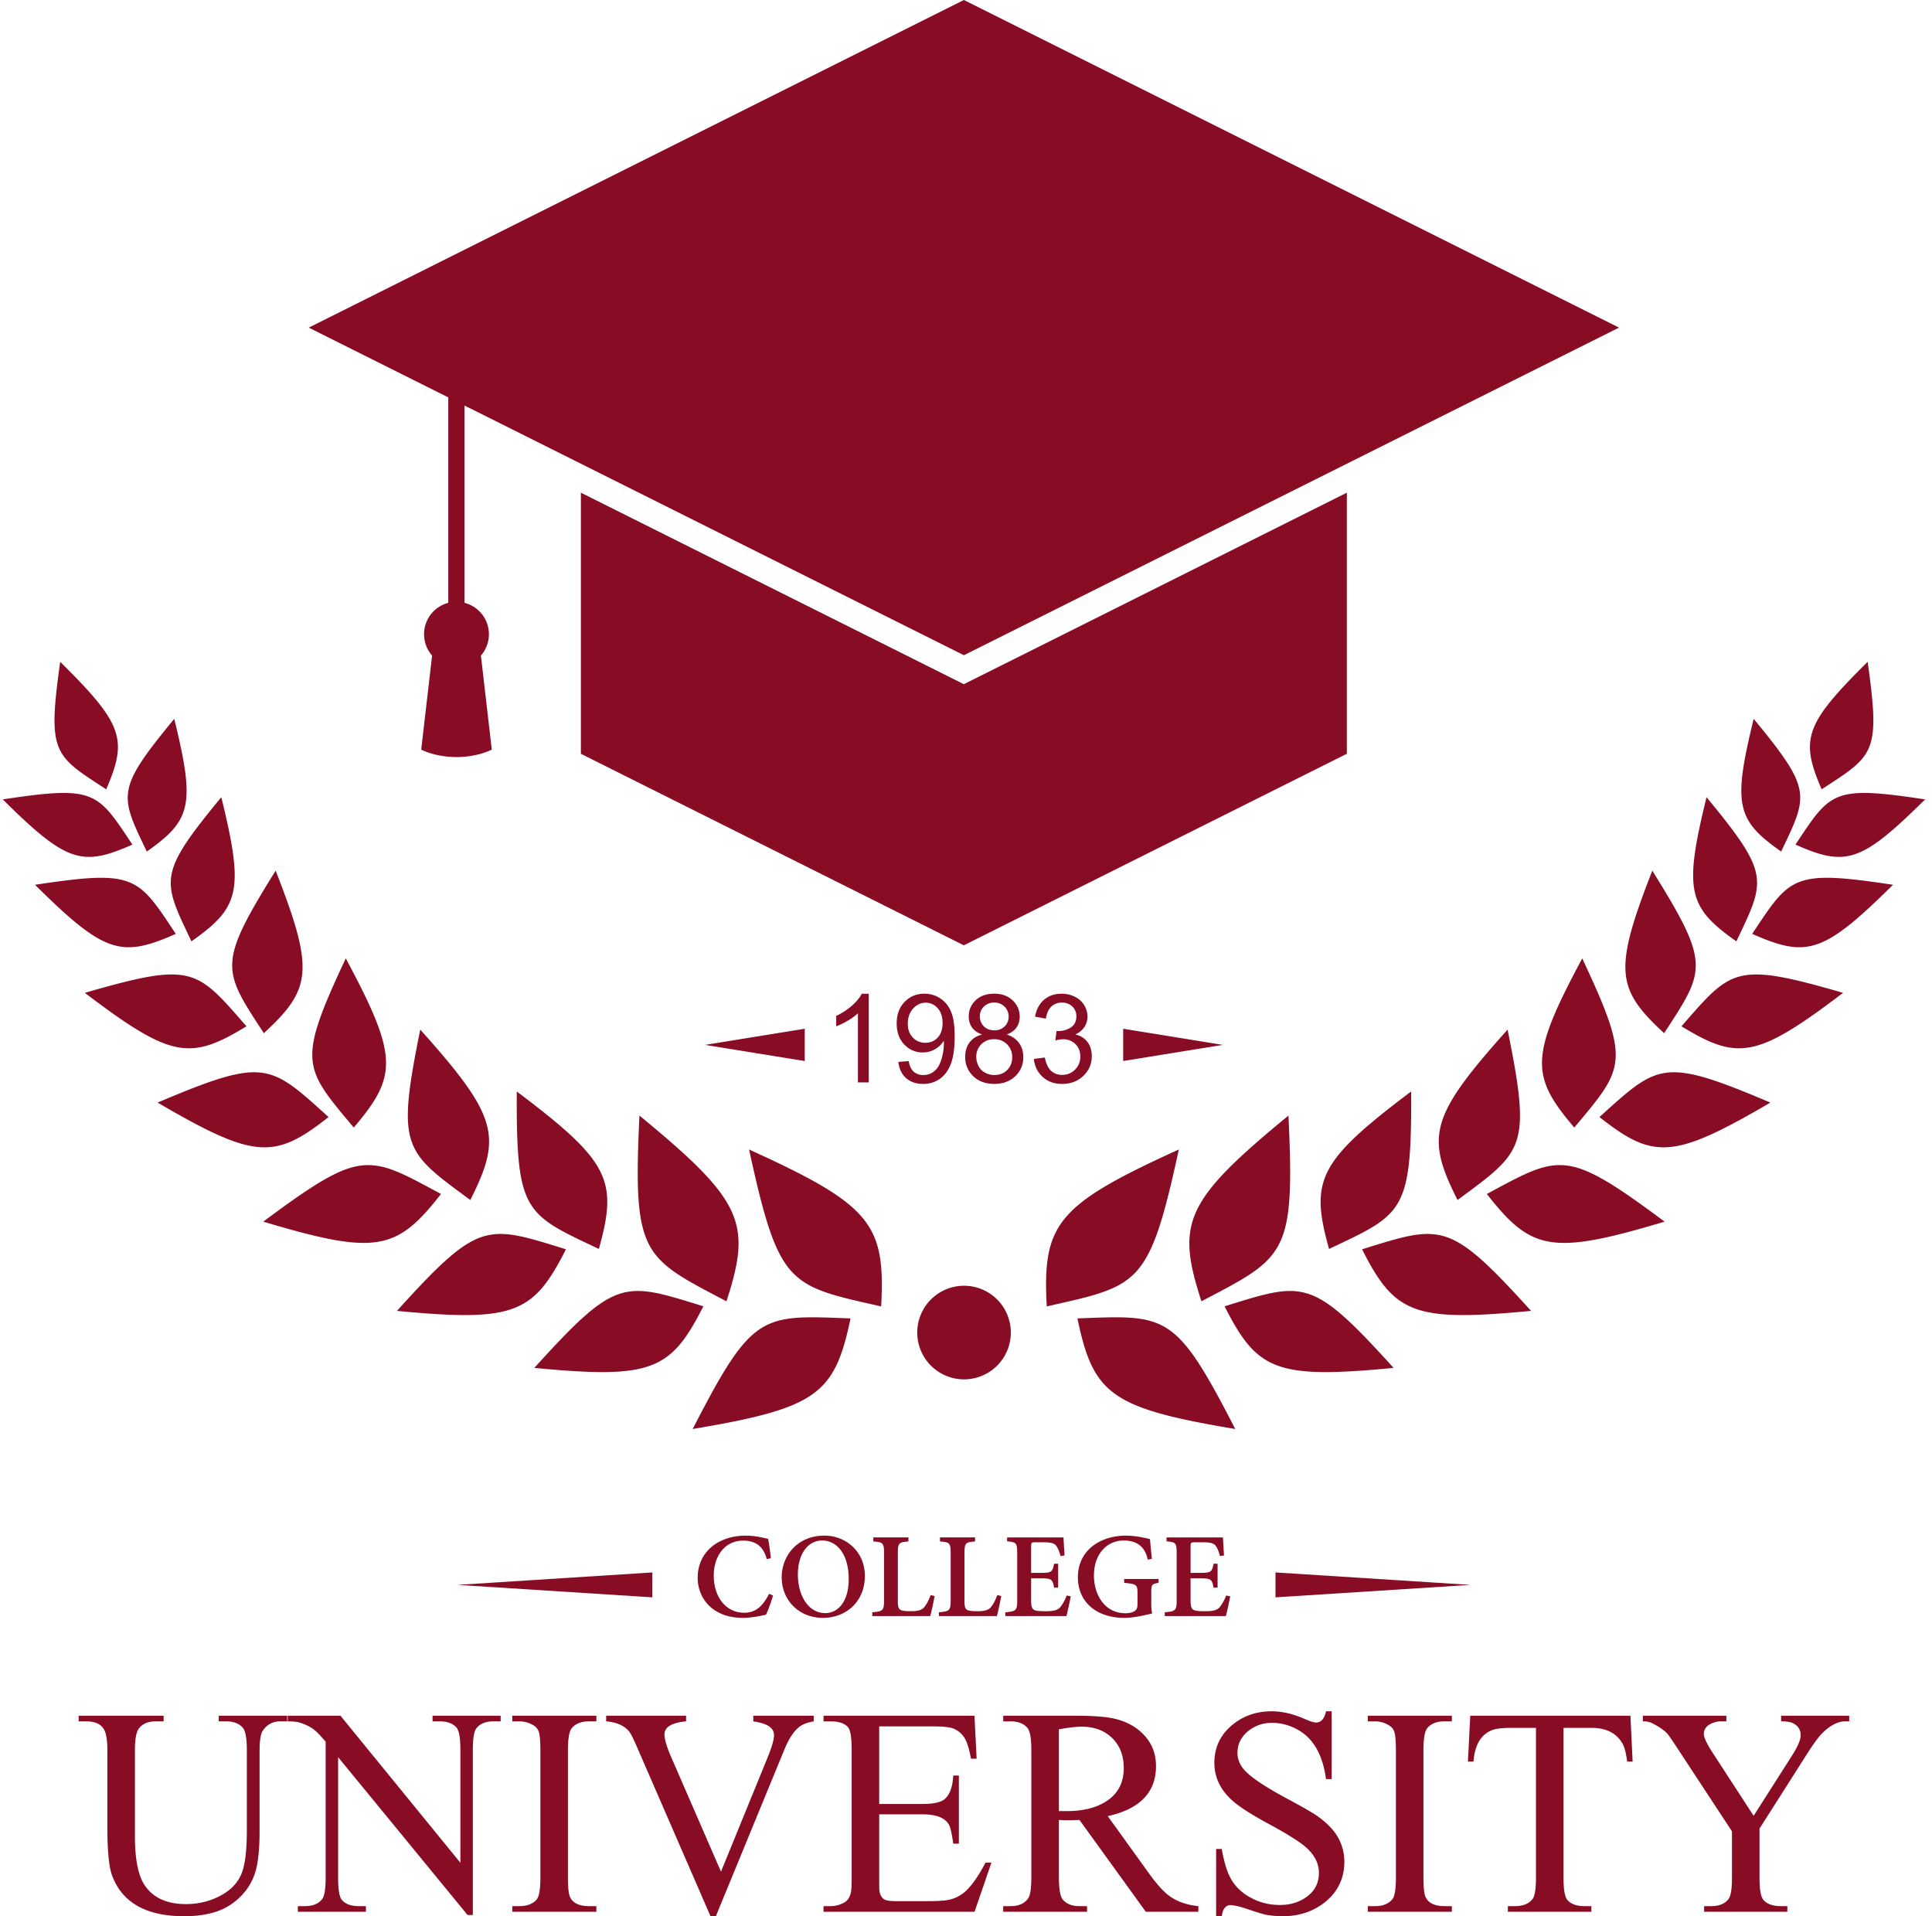 <svg width="121" height="120" fill="none" xmlns="http://www.w3.org/2000/svg"><path fill-rule="evenodd" clip-rule="evenodd" d="M18.02 107.794h-.461c-.477 0-.848.201-1.113.606-.127.192-.189.624-.189 1.302v4.966c0 1.132-.09 1.994-.272 2.585-.266.828-.772 1.502-1.527 2.012-.717.488-1.69.732-2.921.732-2.39 0-3.895-.856-4.522-2.565-.194-.529-.29-1.537-.29-3.017v-4.788c0-.624-.068-1.063-.201-1.31-.194-.35-.571-.523-1.131-.523h-.467v-.352h5.323v.352h-.477c-.51 0-.874.161-1.094.479-.152.216-.228.671-.228 1.357v5.347c0 1.447.204 2.473.609 3.076.525.788 1.388 1.184 2.587 1.184.726 0 1.4-.151 2.015-.452.707-.34 1.193-.813 1.452-1.421.232-.541.347-1.465.347-2.767v-4.967c0-.767-.084-1.246-.254-1.437-.235-.267-.585-.399-1.048-.399h-.46v-.352h4.32l.001.352zm13.336 0h-.435c-.52 0-.89.157-1.107.47-.133.195-.2.634-.2 1.32v10.339h-.328l-8.11-9.885v7.542c0 .757.08 1.227.243 1.407.226.253.578.38 1.063.38h.436v.353h-4.265v-.353h.427c.525 0 .899-.157 1.115-.47.133-.191.2-.63.2-1.316v-8.513c-.318-.374-.556-.621-.713-.741-.223-.18-.523-.331-.903-.452-.166-.052-.432-.08-.794-.08v-.353h3.338l7.511 9.207v-7.066c0-.754-.083-1.224-.253-1.409-.226-.254-.578-.38-1.064-.38h-.426v-.352h4.265v.352zm5.994 11.924h-5.267v-.352h.436c.51 0 .878-.148 1.11-.442.144-.185.216-.649.216-1.391v-7.906c0-.621-.04-1.029-.118-1.227a.762.762 0 00-.374-.389 1.684 1.684 0 00-.834-.216h-.436v-.353h5.267v.352h-.448c-.504 0-.872.148-1.104.442-.151.191-.229.655-.229 1.391v7.906c0 .622.04 1.03.118 1.227.167.405.572.606 1.215.606h.448v.352zm13.613-11.924c-.442.077-.77.216-.99.417-.312.281-.596.733-.85 1.354l-4.29 10.432h-.334l-4.593-10.568c-.234-.547-.401-.878-.497-.992-.3-.374-.782-.587-1.447-.643v-.352h5.008v.352c-.902.083-1.354.359-1.354.822 0 .3.139.77.417 1.41l3.122 7.18 2.896-7.091c.284-.692.426-1.177.426-1.455 0-.433-.38-.711-1.143-.838l-.155-.027v-.353h3.783v.352zm11.13 8.846l-1.057 3.078h-9.458v-.352h.435c.285 0 .56-.068.826-.207.25-.127.405-.364.463-.714.025-.126.037-.426.037-.902v-7.953c0-.782-.077-1.261-.235-1.434-.213-.241-.574-.361-1.09-.361h-.436v-.353h9.452l.136 2.689h-.352c-.102-.526-.205-.896-.31-1.116a1.477 1.477 0 00-.794-.77c-.225-.089-.649-.135-1.276-.135h-3.37v4.858h2.705c.702 0 1.168-.105 1.407-.315.314-.278.488-.766.525-1.465h.352v4.266h-.352c-.084-.606-.17-.992-.254-1.156-.232-.455-.79-.68-1.678-.68h-2.705v4.056c0 .423.004.655.01.699.036.284.142.473.315.572.12.071.352.108.689.108h2.08c.597 0 1.03-.031 1.302-.09a2.266 2.266 0 001.112-.628c.368-.368.752-.933 1.15-1.694h.37v-.001zm12.96 3.078h-3.292l-4.154-5.749c-.31.013-.56.019-.755.019-.164 0-.34-.006-.534-.019v3.561c0 .766.083 1.246.253 1.437.236.266.579.399 1.03.399h.479v.353h-5.25v-.353h.46c.52 0 .891-.17 1.114-.506.126-.192.188-.634.188-1.326v-7.906c0-.77-.083-1.249-.253-1.434-.235-.266-.585-.399-1.048-.399h-.46v-.353H67.3c1.09 0 1.891.055 2.405.164.869.185 1.551.575 2.052 1.165.43.51.643 1.119.643 1.824 0 1.644-1.007 2.689-3.023 3.134l2.535 3.52c.513.717.949 1.206 1.307 1.465.476.356 1.085.575 1.833.652v.352zm-4.673-9c0-.779-.242-1.406-.727-1.879-.486-.473-1.122-.711-1.907-.711-.352 0-.828.055-1.428.167v5.119h.51c.986 0 1.796-.198 2.426-.594.752-.47 1.126-1.172 1.126-2.102zm13.816 5.866c0 1.02-.393 1.855-1.18 2.507-.743.602-1.633.905-2.671.905-.35 0-.683-.027-1.001-.08-.183-.031-.572-.148-1.175-.352-.528-.176-.897-.263-1.1-.263-.3 0-.486.232-.55.695h-.353v-4.209h.353c.139.791.315 1.388.534 1.793.282.538.72.964 1.317 1.276.544.291 1.14.437 1.79.437.652 0 1.208-.17 1.672-.508.514-.367.77-.868.77-1.502 0-.664-.34-1.255-1.023-1.774-.417-.321-1.107-.742-2.068-1.264-.964-.52-1.663-.955-2.099-1.298-.906-.711-1.357-1.561-1.357-2.553 0-.952.365-1.737 1.094-2.352.693-.585 1.524-.878 2.492-.878.658 0 1.347.161 2.068.479.346.151.58.225.714.225.315 0 .522-.234.624-.704h.353v4.247h-.353c-.204-1.528-.798-2.559-1.777-3.097a3.275 3.275 0 00-1.604-.427c-.56 0-1.051.17-1.478.507-.457.368-.686.826-.686 1.376 0 .368.13.708.39 1.023.376.451 1.263 1.057 2.66 1.811.968.516 1.586.872 1.858 1.057.693.47 1.178.977 1.453 1.52.222.448.333.915.333 1.403zm6.735 3.134h-5.267v-.352h.436c.51 0 .878-.148 1.11-.442.145-.185.216-.649.216-1.391v-7.906c0-.621-.04-1.029-.118-1.227-.062-.158-.186-.288-.374-.389a1.682 1.682 0 00-.835-.216h-.435v-.353h5.266v.352h-.448c-.504 0-.872.148-1.103.442-.152.191-.229.655-.229 1.391v7.906c0 .622.04 1.03.117 1.227.167.405.572.606 1.215.606h.448v.352zm11.319-9.402h-.34c-.068-.508-.157-.872-.272-1.088-.365-.683-1.023-1.026-1.982-1.026h-1.734v9.372c0 .76.083 1.233.248 1.412.225.254.58.38 1.066.38h.43v.353h-5.23v-.353h.442c.526 0 .897-.157 1.12-.469.132-.195.2-.634.2-1.323v-9.372h-1.48c-.582 0-.99.043-1.225.126-.726.26-1.13.924-1.208 1.988h-.35l.146-2.874h10.033l.136 2.874zm13.566-2.522h-.235c-.494 0-.999.269-1.512.803-.216.229-.522.65-.914 1.265l-2.958 4.648v3.069c0 .752.083 1.221.253 1.407.232.254.594.38 1.091.38h.399v.353h-5.212v-.353h.436c.519 0 .891-.157 1.107-.469.133-.192.201-.631.201-1.317v-2.899l-3.366-5.125c-.368-.563-.599-.896-.695-1.005-.216-.228-.551-.451-.996-.667a1.271 1.271 0 00-.525-.09v-.352h5.23v.352h-.272a1.49 1.49 0 00-.749.179c-.259.145-.389.349-.389.615.001.216.185.609.554 1.174l2.565 3.947 2.405-3.774c.361-.568.541-.989.541-1.267 0-.355-.167-.609-.501-.767-.161-.071-.402-.108-.723-.108v-.351h4.265v.352zm-87.171-8.545l6.106-.39 6.106-.39v1.56l-6.106-.39-6.106-.39zm63.45 0l-6.106-.39-6.106-.39v1.56l6.106-.39 6.106-.39z" fill="#890C25"/><path d="M48.168 99.808c-.396.775-.842 1.185-1.558 1.185-1.11 0-1.908-.938-1.908-2.34 0-1.132.64-2.176 1.84-2.176.709 0 1.253.29 1.476 1.156l.261-.053a14.73 14.73 0 00-.172-1.214c-.201-.038-.76-.201-1.386-.201-1.796 0-3.026 1.066-3.026 2.638 0 1.207.85 2.512 2.847 2.512.537 0 1.23-.15 1.431-.202.134-.253.336-.834.44-1.2l-.245-.105zm3.458-3.644c-1.692 0-2.669 1.275-2.669 2.601 0 1.461 1.096 2.549 2.579 2.549 1.438 0 2.63-.999 2.63-2.63 0-1.506-1.17-2.52-2.534-2.52h-.006zm-.142.305c.947 0 1.67.873 1.67 2.415 0 1.424-.679 2.132-1.469 2.132-1.036 0-1.714-1.067-1.714-2.415 0-1.371.693-2.132 1.506-2.132h.007zm6.804 3.414c-.141.372-.275.619-.417.775-.172.194-.447.238-.82.238-.268 0-.499-.007-.633-.074-.149-.075-.187-.209-.187-.589v-2.966c0-.655.075-.693.664-.738v-.254h-2.199v.254c.604.045.671.09.671.738v2.944c0 .648-.074.693-.738.753v.238h3.63c.067-.216.223-.961.276-1.252l-.246-.067zm4.174 0c-.142.372-.276.619-.418.775-.17.194-.446.238-.82.238-.268 0-.499-.007-.633-.074-.149-.075-.186-.209-.186-.589v-2.966c0-.655.074-.693.663-.738v-.254H58.87v.254c.603.045.67.09.67.738v2.944c0 .648-.074.693-.737.753v.238h3.63c.066-.216.223-.961.275-1.252l-.246-.067zm4.345.03a2.627 2.627 0 01-.41.738c-.18.193-.432.246-.902.246-.32 0-.596-.008-.73-.082-.149-.082-.186-.261-.186-.619V98.84h.603c.656 0 .738.037.835.58h.254v-1.497h-.254c-.097.523-.171.573-.835.573h-.603v-1.66c0-.233.022-.255.283-.255h.47c.476 0 .678.052.804.202.12.157.209.367.284.66l.253-.037a73.11 73.11 0 01-.067-1.13h-3.532v.246c.566.052.633.081.633.756v2.94c0 .634-.067.686-.745.746v.238h3.83c.06-.231.216-.931.268-1.237l-.253-.052zm5.753-1.036h-2.154v.246c.79.067.835.12.835.663v.671c0 .261-.075.373-.209.447-.134.082-.343.12-.536.12-1.372 0-1.983-1.238-1.983-2.355 0-1.372.827-2.2 1.863-2.2.738 0 1.327.314 1.506 1.2l.26-.052c-.06-.566-.096-.976-.119-1.237-.268-.06-.872-.216-1.505-.216-1.573 0-3.011.887-3.011 2.616 0 1.52 1.147 2.534 2.899 2.534.626 0 1.281-.164 1.75-.276a3.448 3.448 0 01-.052-.716v-.61c0-.485.045-.523.455-.59v-.245zm4.233 1.036a2.624 2.624 0 01-.41.738c-.179.193-.432.246-.901.246-.32 0-.597-.008-.73-.082-.15-.082-.187-.261-.187-.619V98.84h.604c.656 0 .738.037.835.58h.253v-1.497h-.253c-.098.523-.172.573-.835.573h-.604v-1.66c0-.233.022-.255.283-.255h.47c.477 0 .678.052.805.202.12.157.209.367.283.66l.254-.037a64.56 64.56 0 01-.067-1.13H73.06v.246c.567.052.634.081.634.756v2.94c0 .634-.067.686-.746.746v.238h3.83c.06-.231.217-.931.269-1.237l-.254-.052z" fill="#890C25"/><path fill-rule="evenodd" clip-rule="evenodd" d="M60.377 80.516a2.931 2.931 0 110 5.862 2.931 2.931 0 010-5.862zM80.695 69.86c.415 8.75-.181 8.863-5.45 11.63-1.597-4.907-1.054-6.287 5.45-11.63zm6.585 15.8c-5.157-5.696-5.597-5.397-10.585-3.857 2.043 4.037 3.235 4.56 10.584 3.858zm1.1-17.308c.036 7.584-.484 7.66-5.144 9.859-1.2-4.304-.68-5.478 5.143-9.86zm7.509 13.738c-5.156-5.696-5.596-5.398-10.584-3.858 2.044 4.038 3.235 4.56 10.584 3.858zm-1.47-17.613c1.505 7.433 1.01 7.608-3.135 10.67-2.012-3.99-1.729-5.242 3.135-10.67zm9.834 12.025c-6.163-4.589-6.537-4.21-11.132-1.732 2.789 3.565 4.059 3.847 11.132 1.732zm-5.159-16.486c3.072 6.548 2.653 6.822-.498 10.594-2.764-3.243-2.784-4.468.498-10.594zm11.784 9.03c-6.746-2.862-7.007-2.428-10.706.905 3.387 2.675 4.628 2.65 10.706-.905zm-7.396-14.523c3.686 5.903 3.317 6.213.741 10.178-3.012-2.78-3.173-3.948-.741-10.178zm11.95 7.651c-6.773-1.96-6.972-1.514-10.123 2.094 3.543 2.167 4.725 2 10.123-2.094zm-8.553-12.252c4 4.85 3.707 5.17 1.868 9.027-3.026-2.134-3.308-3.16-1.868-9.027zm11.678 5.485c-6.298-.953-6.424-.53-8.819 3.074 3.43 1.52 4.469 1.232 8.819-3.074zm-8.725-10.391c3.684 4.465 3.412 4.76 1.72 8.31-2.787-1.963-3.047-2.909-1.72-8.31zm10.736 5.044c-5.798-.878-5.914-.489-8.119 2.83 3.158 1.4 4.114 1.134 8.119-2.83zm-3.598-8.615c.802 5.733.417 5.843-2.883 7.983-1.348-3.132-1.074-4.073 2.883-7.983zM73.83 71.984c-1.862 8.56-2.466 8.516-8.273 9.826-.273-5.153.609-6.346 8.273-9.826zm3.532 17.503c-3.758-7.324-4.296-7.137-9.885-6.926.996 4.746 2.084 5.617 9.885 6.926zM40.048 69.86c-.415 8.75.18 8.863 5.45 11.63 1.597-4.907 1.054-6.287-5.45-11.63zm-6.583 15.8c5.156-5.696 5.596-5.397 10.584-3.857-2.043 4.037-3.235 4.56-10.584 3.858zm-1.1-17.308c-.036 7.584.483 7.66 5.143 9.859 1.2-4.304.68-5.478-5.143-9.86zM24.86 82.09c5.155-5.696 5.596-5.398 10.584-3.858-2.044 4.038-3.236 4.56-10.585 3.858zm1.46-17.613c-1.505 7.433-1.01 7.608 3.135 10.67 2.012-3.99 1.729-5.242-3.134-10.67zm-9.832 12.025c6.163-4.589 6.537-4.21 11.131-1.732-2.787 3.565-4.057 3.847-11.13 1.732zm5.168-16.486c-3.072 6.548-2.653 6.822.498 10.594 2.764-3.243 2.784-4.468-.498-10.594zm-11.785 9.03c6.746-2.862 7.008-2.428 10.707.905-3.388 2.675-4.629 2.65-10.707-.905zm7.394-14.523c-3.688 5.903-3.319 6.213-.741 10.178 3.012-2.78 3.172-3.948.74-10.178zM5.313 62.174c6.772-1.96 6.972-1.514 10.123 2.094-3.544 2.167-4.726 2-10.123-2.094zm8.547-12.252c-4 4.85-3.707 5.17-1.869 9.027 3.027-2.134 3.309-3.16 1.869-9.027zM2.191 55.407c6.298-.953 6.424-.53 8.819 3.074-3.43 1.52-4.47 1.232-8.819-3.074zm8.722-10.391c-3.683 4.465-3.412 4.76-1.72 8.31 2.787-1.963 3.046-2.909 1.72-8.31zM.172 50.06c5.798-.878 5.914-.489 8.119 2.83-3.158 1.4-4.115 1.134-8.12-2.83zm3.598-8.615c-.801 5.733-.417 5.843 2.883 7.983 1.348-3.132 1.074-4.073-2.882-7.983zm43.144 30.539c1.862 8.56 2.466 8.516 8.273 9.826.273-5.153-.609-6.346-8.273-9.826zm-3.531 17.503c3.758-7.324 4.296-7.137 9.886-6.926-.996 4.746-2.085 5.617-9.886 6.926zm11.028-21.704h-.68v-4.33a3.475 3.475 0 01-.644.469 4.53 4.53 0 01-.716.35v-.656a4.07 4.07 0 00.997-.65c.285-.253.486-.499.605-.738h.438v5.555zM56.26 66.5l.649-.054c.056.307.16.529.316.666a.873.873 0 00.6.208c.21 0 .393-.048.55-.145a1.14 1.14 0 00.387-.383c.1-.16.183-.376.252-.648a3.4 3.4 0 00.097-.967 1.55 1.55 0 01-.555.527 1.5 1.5 0 01-.762.202 1.54 1.54 0 01-1.16-.499c-.316-.33-.475-.769-.475-1.312 0-.562.165-1.012.496-1.355.33-.341.743-.512 1.242-.512a1.771 1.771 0 011.662 1.119c.155.358.232.877.232 1.556 0 .707-.076 1.27-.229 1.688-.153.42-.382.738-.685.957a1.767 1.767 0 01-1.064.329c-.432 0-.785-.12-1.06-.36-.273-.242-.438-.581-.493-1.017zm2.773-2.44c0-.39-.102-.699-.309-.927a.97.97 0 00-.748-.342c-.304 0-.567.122-.788.368-.223.246-.334.565-.334.957 0 .351.106.637.316.856.211.22.474.33.787.33.313 0 .571-.11.773-.33.203-.218.303-.523.303-.912zm2.47.723c-.281-.103-.49-.25-.627-.441a1.164 1.164 0 01-.203-.688c0-.404.143-.74.432-1.015.29-.275.674-.412 1.155-.412s.87.14 1.164.42c.293.282.44.623.44 1.026 0 .256-.067.48-.2.67-.134.19-.337.337-.612.44.339.111.595.289.772.536.176.246.265.54.265.882 0 .473-.167.87-.5 1.192-.336.321-.775.483-1.32.483-.544 0-.984-.161-1.319-.485a1.618 1.618 0 01-.5-1.209c0-.36.09-.66.273-.903.183-.243.443-.408.78-.496zm-.134-1.154a.87.87 0 00.25.643c.166.166.386.25.657.25a.874.874 0 00.644-.248.82.82 0 00.249-.606.85.85 0 00-.257-.63.871.871 0 00-.644-.255.887.887 0 00-.647.25.814.814 0 00-.252.596zm-.224 2.558c0 .195.044.382.135.563.09.18.227.32.41.42.18.099.377.15.584.15.327 0 .595-.105.805-.314.21-.209.314-.474.314-.796a1.097 1.097 0 00-1.14-1.132 1.07 1.07 0 00-.796.317 1.086 1.086 0 00-.313.792zm3.61.127l.68-.092c.078.386.21.665.396.835.187.17.416.254.688.254.322 0 .594-.11.813-.332.219-.222.328-.496.328-.823 0-.311-.102-.569-.307-.772a1.055 1.055 0 00-.778-.304c-.128 0-.288.025-.48.076l.076-.596a1.41 1.41 0 00.893-.219c.232-.15.348-.382.348-.695a.826.826 0 00-.253-.618.9.9 0 00-.653-.244.92.92 0 00-.662.251c-.176.168-.29.419-.34.753l-.68-.123c.084-.456.272-.81.567-1.062.293-.25.66-.375 1.099-.375.3 0 .579.064.833.194a1.386 1.386 0 01.785 1.24c0 .239-.065.456-.192.651-.129.196-.32.352-.57.468.327.074.58.231.762.47.18.237.27.535.27.892 0 .483-.176.894-.528 1.23-.352.336-.798.504-1.337.504-.485 0-.888-.146-1.209-.436a1.684 1.684 0 01-.55-1.127zm-20.595-.881l3.121-.506 3.12-.505v2.021l-3.12-.505-3.12-.505zm32.425 0l-3.12-.506-3.121-.505v2.021l3.12-.505 3.12-.505zm7.767-34.581v16.351L60.365 59.197 36.38 47.203V30.852l23.986 11.993 23.987-11.993z" fill="#890C25"/><path fill-rule="evenodd" clip-rule="evenodd" d="M60.367 0l41.031 20.516-41.03 20.515-41.032-20.515L60.367 0z" fill="#890C25"/><path fill-rule="evenodd" clip-rule="evenodd" d="M60.679 20.156H31.01a2.572 2.572 0 00-2.565 2.565v2.336l1.016.509V22.72c0-.852.697-1.549 1.55-1.549h29.672c.926 0 .93-1.016-.004-1.016z" fill="#890C25"/><path fill-rule="evenodd" clip-rule="evenodd" d="M60.307 19.633H30.64a2.572 2.572 0 00-2.565 2.565v15.554a2.03 2.03 0 00-.999 3.318h-.016l-.68 5.875c1.31.618 3.11.618 4.421 0l-.68-5.875h-.017a2.03 2.03 0 00-1.013-3.32V22.197c0-.852.697-1.548 1.55-1.548h29.672c.925-.001.93-1.017-.005-1.017z" fill="#890C25"/></svg>